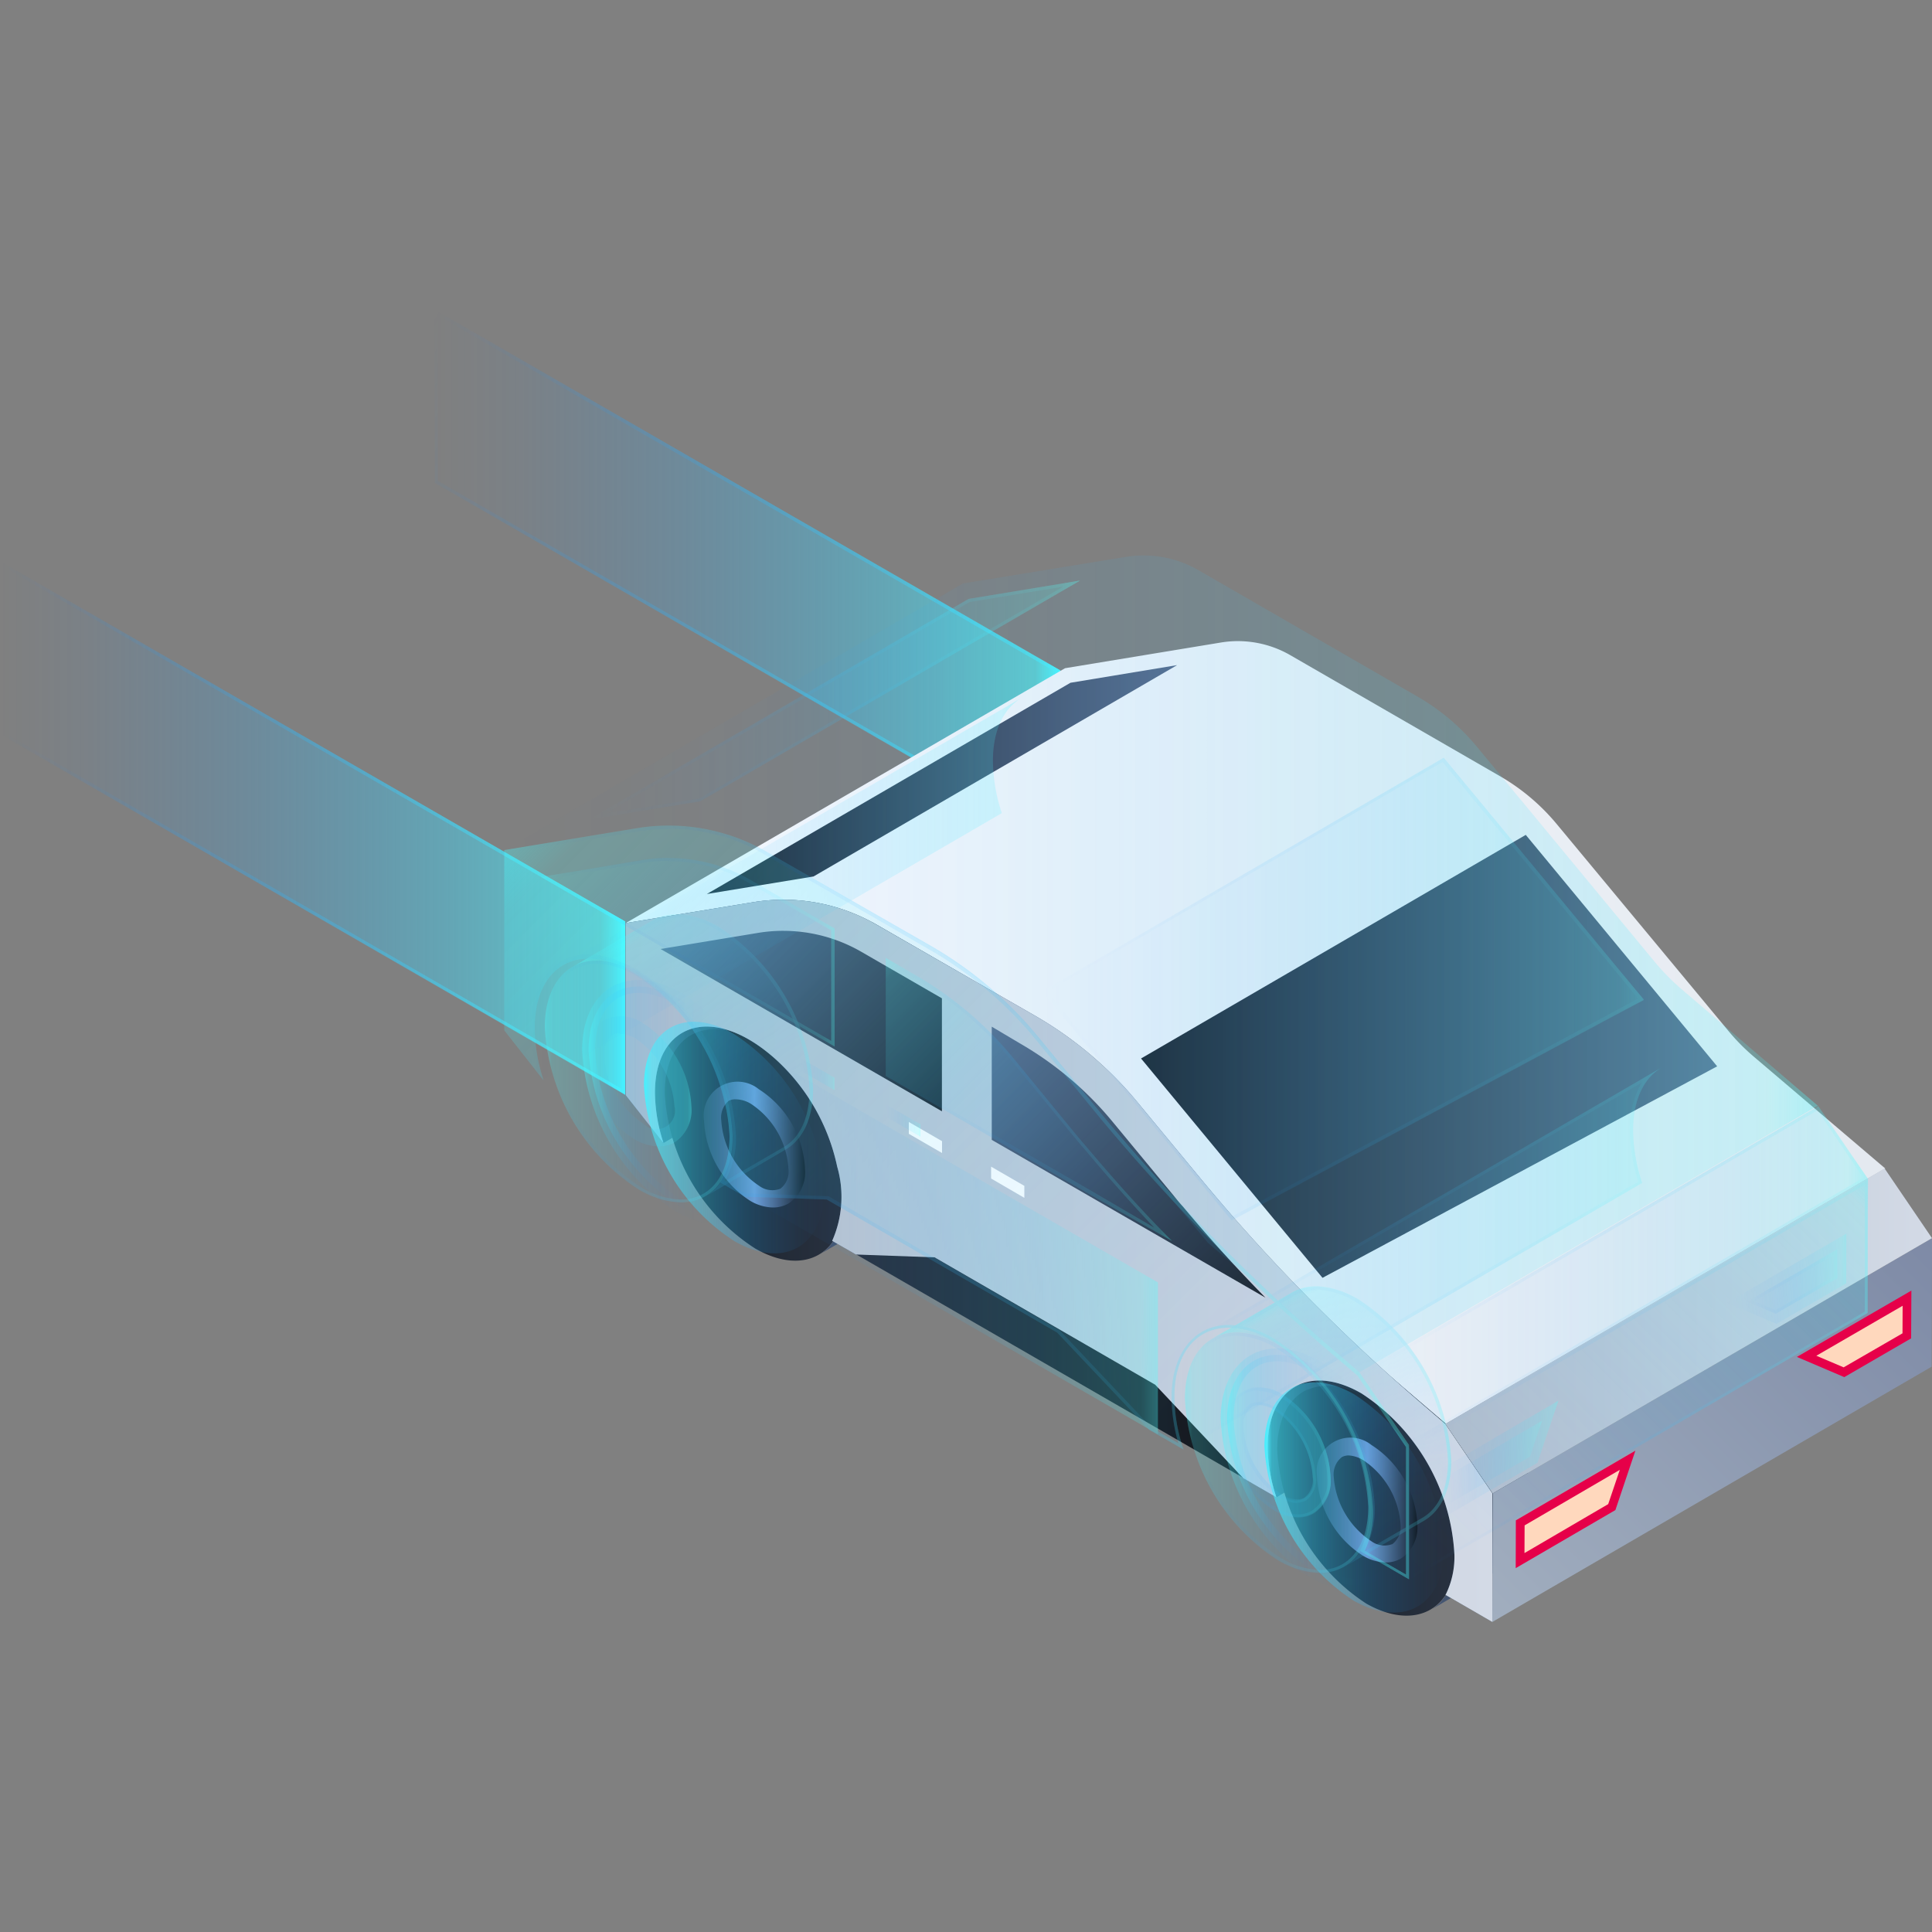<svg xmlns="http://www.w3.org/2000/svg" xmlns:xlink="http://www.w3.org/1999/xlink" viewBox="0 0 150 150"><rect x="0" y="0" width="150" height="150" fill="#808080" stroke="none"/><defs><style>.cls-1,.cls-2{fill:none;}.cls-2{stroke:#fff;stroke-width:0.1px;}.cls-2,.cls-33,.cls-35{stroke-miterlimit:10;}.cls-3{opacity:0;}.cls-4{fill:#000714;}.cls-5{opacity:0.1;fill:url(#新建图案);}.cls-6{isolation:isolate;}.cls-7{fill:url(#未命名的渐变_2040);}.cls-8{fill:url(#未命名的渐变_2040-2);}.cls-9{fill:url(#未命名的渐变_2040-3);}.cls-10{fill:url(#未命名的渐变_9);}.cls-11{fill:url(#未命名的渐变_12);}.cls-12{fill:url(#未命名的渐变_2040-4);}.cls-13{fill:url(#未命名的渐变_9-2);}.cls-14{fill:url(#未命名的渐变_12-2);}.cls-15{fill:url(#未命名的渐变_163);}.cls-16{fill:url(#未命名的渐变_163-2);}.cls-17{fill:url(#未命名的渐变_2);}.cls-18{fill:url(#未命名的渐变_102);}.cls-19{fill:url(#未命名的渐变_102-2);}.cls-20{fill:url(#未命名的渐变_34);}.cls-21{fill:#e60049;}.cls-22{fill:#ffd8bd;}.cls-23{fill:url(#未命名的渐变_19);}.cls-24{fill:url(#未命名的渐变_54);}.cls-25{fill:url(#未命名的渐变_2040-5);}.cls-26{fill:url(#未命名的渐变_19-2);}.cls-27{fill:url(#未命名的渐变_102-3);}.cls-28{fill:url(#未命名的渐变_102-4);}.cls-29{fill:#fff;}.cls-29,.cls-72{mix-blend-mode:soft-light;}.cls-30{fill:url(#未命名的渐变_163-3);}.cls-31{fill:url(#未命名的渐变_163-4);}.cls-32{fill:url(#未命名的渐变_169);}.cls-33,.cls-35{opacity:0.41;}.cls-33{fill:url(#未命名的渐变_167);stroke:url(#未命名的渐变_167-2);}.cls-34{fill:url(#未命名的渐变_169-2);}.cls-35{fill:url(#未命名的渐变_167-3);stroke:url(#未命名的渐变_168);}.cls-36{opacity:0.36;}.cls-37{fill:url(#未命名的渐变_163-5);}.cls-38{fill:url(#未命名的渐变_163-7);}.cls-39{fill:url(#未命名的渐变_163-8);}.cls-40{fill:url(#未命名的渐变_163-9);}.cls-41{fill:url(#未命名的渐变_163-10);}.cls-42{fill:url(#未命名的渐变_163-11);}.cls-43{fill:url(#未命名的渐变_163-12);}.cls-44{fill:url(#未命名的渐变_163-13);}.cls-45{fill:url(#未命名的渐变_163-14);}.cls-46{fill:url(#未命名的渐变_163-15);}.cls-47{fill:url(#未命名的渐变_163-16);}.cls-48{fill:url(#未命名的渐变_163-17);}.cls-49{fill:url(#未命名的渐变_163-19);}.cls-50{fill:url(#未命名的渐变_163-20);}.cls-51{fill:url(#未命名的渐变_163-21);}.cls-52{fill:url(#未命名的渐变_163-23);}.cls-53{fill:url(#未命名的渐变_163-24);}.cls-54{fill:url(#未命名的渐变_163-25);}.cls-55{fill:url(#未命名的渐变_163-26);}.cls-56{fill:url(#未命名的渐变_163-27);}.cls-57{fill:url(#未命名的渐变_163-28);}.cls-58{fill:url(#未命名的渐变_163-29);}.cls-59{fill:url(#未命名的渐变_163-31);}.cls-60{fill:url(#未命名的渐变_163-33);}.cls-61{fill:url(#未命名的渐变_163-35);}.cls-62{fill:url(#未命名的渐变_163-36);}.cls-63{fill:url(#未命名的渐变_163-37);}.cls-64{fill:url(#未命名的渐变_163-38);}.cls-65{fill:url(#未命名的渐变_163-39);}.cls-66{fill:url(#未命名的渐变_163-40);}.cls-67{fill:url(#未命名的渐变_163-41);}.cls-68{fill:url(#未命名的渐变_163-45);}.cls-69{fill:url(#未命名的渐变_163-46);}.cls-70{fill:url(#未命名的渐变_163-47);}.cls-71{fill:url(#未命名的渐变_163-48);}.cls-73{fill:url(#未命名的渐变_163-49);}.cls-74{fill:url(#未命名的渐变_163-51);}.cls-75{opacity:0.2;}</style><pattern id="新建图案" data-name="新建图案" width="18.57" height="32.16" patternTransform="translate(2010.92 1351.82)" patternUnits="userSpaceOnUse" viewBox="0 0 18.57 32.16"><rect class="cls-1" width="18.57" height="32.16"/><polyline class="cls-2" points="18.57 21.44 18.57 32.16 18.57 42.88"/><polyline class="cls-2" points="9.29 26.8 18.57 32.16 27.85 37.51 27.85 37.52"/><polyline class="cls-2" points="9.29 37.52 9.29 37.51 18.57 32.16 27.85 26.8"/><polygon class="cls-2" points="27.85 37.52 27.85 26.8 18.57 21.44 9.28 26.8 9.28 37.52 18.57 42.88 27.85 37.52"/><polyline class="cls-2" points="0 21.44 0 32.16 0 42.88"/><polyline class="cls-2" points="-9.28 26.8 0 32.16 9.28 37.51 9.28 37.52"/><polyline class="cls-2" points="-9.28 37.52 -9.28 37.51 0 32.16 9.28 26.8"/><polygon class="cls-2" points="9.28 37.52 9.28 26.8 0 21.44 -9.29 26.8 -9.29 37.52 0 42.88 9.28 37.52"/><polyline class="cls-2" points="18.57 10.72 27.85 16.08 37.13 21.43 37.13 21.44"/><polyline class="cls-2" points="18.57 21.44 18.57 21.43 27.85 16.08 37.13 10.72"/><polygon class="cls-2" points="37.14 21.44 37.14 10.72 27.85 5.36 18.57 10.72 18.57 21.44 27.85 26.8 37.14 21.44"/><polyline class="cls-2" points="9.29 5.36 9.29 16.08 9.29 26.8"/><polyline class="cls-2" points="0.01 10.72 9.29 16.08 18.57 21.43 18.57 21.44"/><polyline class="cls-2" points="0.01 21.44 0.01 21.43 9.29 16.08 18.57 10.72"/><polygon class="cls-2" points="18.57 21.44 18.57 10.72 9.28 5.36 0 10.72 0 21.44 9.28 26.8 18.57 21.44"/><polyline class="cls-2" points="-18.56 10.72 -9.28 16.08 0 21.43 0 21.44"/><polyline class="cls-2" points="-18.56 21.44 -18.56 21.43 -9.28 16.08 0 10.72"/><polygon class="cls-2" points="0 21.44 0 10.72 -9.29 5.36 -18.57 10.72 -18.57 21.44 -9.29 26.8 0 21.44"/><polyline class="cls-2" points="18.57 -10.72 18.57 0 18.57 10.72"/><polyline class="cls-2" points="9.29 -5.36 18.57 0 27.85 5.35 27.85 5.36"/><polyline class="cls-2" points="9.29 5.36 9.29 5.35 18.57 0 27.85 -5.36"/><polygon class="cls-2" points="27.85 5.36 27.85 -5.36 18.57 -10.72 9.28 -5.36 9.28 5.36 18.57 10.72 27.85 5.36"/><polyline class="cls-2" points="0 -10.72 0 0 0 10.72"/><polyline class="cls-2" points="-9.28 -5.36 0 0 9.28 5.35 9.28 5.36"/><polyline class="cls-2" points="-9.28 5.36 -9.28 5.35 0 0 9.28 -5.36"/><polygon class="cls-2" points="9.28 5.36 9.28 -5.36 0 -10.72 -9.29 -5.36 -9.29 5.36 0 10.72 9.28 5.36"/></pattern><linearGradient id="未命名的渐变_2040" x1="50.81" y1="74.56" x2="87.04" y2="74.56" gradientUnits="userSpaceOnUse"><stop offset="0" stop-color="#283140"/><stop offset="0.34" stop-color="#232b37"/><stop offset="0.9" stop-color="#15191f"/><stop offset="1" stop-color="#12161a"/></linearGradient><linearGradient id="未命名的渐变_2040-2" x1="98.42" y1="102.05" x2="134.65" y2="102.05" xlink:href="#未命名的渐变_2040"/><linearGradient id="未命名的渐变_2040-3" x1="354.08" y1="116.49" x2="367.96" y2="116.49" gradientTransform="matrix(-1, 0, 0, 1, 467.17, 0)" xlink:href="#未命名的渐变_2040"/><linearGradient id="未命名的渐变_9" x1="102.25" y1="116.49" x2="110.04" y2="116.49" gradientUnits="userSpaceOnUse"><stop offset="0" stop-color="#283140"/><stop offset="0.5" stop-color="#7a98cc"/><stop offset="1" stop-color="#12161a"/></linearGradient><linearGradient id="未命名的渐变_12" x1="350.72" y1="121.84" x2="360.52" y2="104.87" gradientTransform="matrix(-1, 0, 0, 1, 467.17, 0)" gradientUnits="userSpaceOnUse"><stop offset="0" stop-color="#455672"/><stop offset="0.5" stop-color="#12161a"/><stop offset="0.75" stop-color="#171c23"/><stop offset="1" stop-color="#283140"/></linearGradient><linearGradient id="未命名的渐变_2040-4" x1="401.59" y1="88.89" x2="415.57" y2="88.89" gradientTransform="matrix(-1, 0, 0, 1, 467.17, 0)" xlink:href="#未命名的渐变_2040"/><linearGradient id="未命名的渐变_9-2" x1="54.66" y1="88.89" x2="62.5" y2="88.89" xlink:href="#未命名的渐变_9"/><linearGradient id="未命名的渐变_12-2" x1="398.22" y1="94.28" x2="408.08" y2="77.2" xlink:href="#未命名的渐变_12"/><linearGradient id="未命名的渐变_163" x1="33.79" y1="125.46" x2="82.33" y2="125.46" gradientTransform="matrix(1, 0.58, 0, 1, 0, -114.22)" gradientUnits="userSpaceOnUse"><stop offset="0" stop-color="#198cff" stop-opacity="0"/><stop offset="0.13" stop-color="#1e96ff" stop-opacity="0.05"/><stop offset="0.38" stop-color="#2ab0ff" stop-opacity="0.2"/><stop offset="0.72" stop-color="#3ddafe" stop-opacity="0.42"/><stop offset="0.96" stop-color="#4cfafe" stop-opacity="0.6"/><stop offset="1" stop-color="#4cfafe"/></linearGradient><linearGradient id="未命名的渐变_163-2" x1="30.9" y1="29.08" x2="85.23" y2="60.45" gradientTransform="matrix(1, 0, 0, 1, 0, 0)" xlink:href="#未命名的渐变_163"/><linearGradient id="未命名的渐变_2" x1="48.58" y1="80.14" x2="146.32" y2="80.14" gradientUnits="userSpaceOnUse"><stop offset="0" stop-color="#f9fbff"/><stop offset="1" stop-color="#e4e9f0"/></linearGradient><linearGradient id="未命名的渐变_102" x1="54.88" y1="60.53" x2="91.39" y2="60.53" gradientUnits="userSpaceOnUse"><stop offset="0" stop-color="#1d242d"/><stop offset="1" stop-color="#596b8c"/></linearGradient><linearGradient id="未命名的渐变_102-2" x1="88.59" y1="82.01" x2="133.32" y2="82.01" xlink:href="#未命名的渐变_102"/><linearGradient id="未命名的渐变_34" x1="116.95" y1="127.01" x2="148.92" y2="95.05" gradientUnits="userSpaceOnUse"><stop offset="0" stop-color="#a1aebf"/><stop offset="1" stop-color="#7e8aa6"/></linearGradient><linearGradient id="未命名的渐变_19" x1="112.21" y1="103.34" x2="150" y2="103.34" gradientUnits="userSpaceOnUse"><stop offset="0" stop-color="#b3becc"/><stop offset="1" stop-color="#d3dae6"/></linearGradient><linearGradient id="未命名的渐变_54" x1="112.29" y1="129.5" x2="51.52" y2="68.73" gradientUnits="userSpaceOnUse"><stop offset="0" stop-color="#425266"/><stop offset="1" stop-color="#596b8c"/></linearGradient><linearGradient id="未命名的渐变_2040-5" x1="65.57" y1="100.36" x2="97.2" y2="100.36" xlink:href="#未命名的渐变_2040"/><linearGradient id="未命名的渐变_19-2" x1="48.54" y1="97.89" x2="115.89" y2="97.89" xlink:href="#未命名的渐变_19"/><linearGradient id="未命名的渐变_102-3" x1="73.02" y1="86.4" x2="55.79" y2="69.18" xlink:href="#未命名的渐变_102"/><linearGradient id="未命名的渐变_102-4" x1="96.45" y1="102.5" x2="75.31" y2="81.36" xlink:href="#未命名的渐变_102"/><linearGradient id="未命名的渐变_163-3" x1="0" y1="164.47" x2="48.54" y2="164.47" xlink:href="#未命名的渐变_163"/><linearGradient id="未命名的渐变_163-4" x1="0" y1="64.26" x2="48.54" y2="64.26" gradientTransform="matrix(1, 0, 0, 1, 0, 0)" xlink:href="#未命名的渐变_163"/><linearGradient id="未命名的渐变_169" x1="50.01" y1="88.32" x2="63.98" y2="88.32" gradientUnits="userSpaceOnUse"><stop offset="0" stop-color="#4cfafe"/><stop offset="0.04" stop-color="#4cfafe" stop-opacity="0.6"/><stop offset="0.28" stop-color="#3ddafe" stop-opacity="0.42"/><stop offset="0.62" stop-color="#2ab0ff" stop-opacity="0.2"/><stop offset="0.87" stop-color="#1e96ff" stop-opacity="0.05"/><stop offset="1" stop-color="#198cff" stop-opacity="0"/></linearGradient><linearGradient id="未命名的渐变_167" x1="59.66" y1="85.58" x2="45.68" y2="85.58" gradientUnits="userSpaceOnUse"><stop offset="0" stop-color="#198cff" stop-opacity="0"/><stop offset="0.35" stop-color="#1a8dff" stop-opacity="0.01"/><stop offset="0.5" stop-color="#1c93ff" stop-opacity="0.04"/><stop offset="0.61" stop-color="#209cff" stop-opacity="0.09"/><stop offset="0.7" stop-color="#26a8ff" stop-opacity="0.15"/><stop offset="0.78" stop-color="#2eb9ff" stop-opacity="0.25"/><stop offset="0.85" stop-color="#37cdfe" stop-opacity="0.36"/><stop offset="0.91" stop-color="#42e5fe" stop-opacity="0.49"/><stop offset="0.96" stop-color="#4cfafe" stop-opacity="0.6"/><stop offset="1" stop-color="#4cfafe"/></linearGradient><linearGradient id="未命名的渐变_167-2" x1="60.16" y1="85.58" x2="45.18" y2="85.58" xlink:href="#未命名的渐变_167"/><linearGradient id="未命名的渐变_169-2" x1="98.2" y1="116.25" x2="112.09" y2="116.25" xlink:href="#未命名的渐变_169"/><linearGradient id="未命名的渐变_167-3" x1="109.19" y1="114.12" x2="95.31" y2="114.12" xlink:href="#未命名的渐变_167"/><linearGradient id="未命名的渐变_168" x1="94.81" y1="114.12" x2="109.69" y2="114.12" gradientUnits="userSpaceOnUse"><stop offset="0" stop-color="#4cfafe"/><stop offset="0.04" stop-color="#4cfafe" stop-opacity="0.6"/><stop offset="0.09" stop-color="#42e5fe" stop-opacity="0.49"/><stop offset="0.15" stop-color="#37cdfe" stop-opacity="0.36"/><stop offset="0.22" stop-color="#2eb9ff" stop-opacity="0.25"/><stop offset="0.3" stop-color="#26a8ff" stop-opacity="0.15"/><stop offset="0.39" stop-color="#209cff" stop-opacity="0.09"/><stop offset="0.5" stop-color="#1c93ff" stop-opacity="0.04"/><stop offset="0.65" stop-color="#1a8dff" stop-opacity="0.01"/><stop offset="1" stop-color="#198cff" stop-opacity="0"/></linearGradient><linearGradient id="未命名的渐变_163-5" x1="41.48" y1="69.01" x2="79.3" y2="69.01" gradientTransform="matrix(1, 0, 0, 1, 0, 0)" xlink:href="#未命名的渐变_163"/><linearGradient id="未命名的渐变_163-7" x1="91.18" y1="97.71" x2="129" y2="97.71" gradientTransform="matrix(1, 0, 0, 1, 0, 0)" xlink:href="#未命名的渐变_163"/><linearGradient id="未命名的渐变_163-8" x1="91.18" y1="97.71" x2="129" y2="97.71" gradientTransform="matrix(1, 0, 0, 1, 0, 0)" xlink:href="#未命名的渐变_163"/><linearGradient id="未命名的渐变_163-9" x1="360.67" y1="112.78" x2="375.17" y2="112.78" gradientTransform="matrix(-1, 0, 0, 1, 467.17, 0)" xlink:href="#未命名的渐变_163"/><linearGradient id="未命名的渐变_163-10" x1="92" y1="112.78" x2="106.5" y2="112.78" gradientTransform="matrix(1, 0, 0, 1, 0, 0)" xlink:href="#未命名的渐变_163"/><linearGradient id="未命名的渐变_163-11" x1="95.18" y1="112.78" x2="103.31" y2="112.78" gradientTransform="matrix(1, 0, 0, 1, 0, 0)" xlink:href="#未命名的渐变_163"/><linearGradient id="未命名的渐变_163-12" x1="95.18" y1="112.78" x2="103.31" y2="112.78" gradientTransform="matrix(1, 0, 0, 1, 0, 0)" xlink:href="#未命名的渐变_163"/><linearGradient id="未命名的渐变_163-13" x1="357.17" y1="118.37" x2="367.4" y2="100.65" gradientTransform="matrix(-1, 0, 0, 1, 467.17, 0)" xlink:href="#未命名的渐变_163"/><linearGradient id="未命名的渐变_163-14" x1="94.11" y1="110.74" x2="112.67" y2="110.74" gradientTransform="matrix(1, 0, 0, 1, 0, 0)" xlink:href="#未命名的渐变_163"/><linearGradient id="未命名的渐变_163-15" x1="410.28" y1="83.97" x2="424.87" y2="83.97" gradientTransform="matrix(-1, 0, 0, 1, 467.17, 0)" xlink:href="#未命名的渐变_163"/><linearGradient id="未命名的渐变_163-16" x1="42.3" y1="83.97" x2="56.89" y2="83.97" gradientTransform="matrix(1, 0, 0, 1, 0, 0)" xlink:href="#未命名的渐变_163"/><linearGradient id="未命名的渐变_163-17" x1="45.5" y1="83.97" x2="53.68" y2="83.97" gradientTransform="matrix(1, 0, 0, 1, 0, 0)" xlink:href="#未命名的渐变_163"/><linearGradient id="未命名的渐变_163-19" x1="406.75" y1="89.6" x2="417.05" y2="71.77" gradientTransform="matrix(-1, 0, 0, 1, 467.17, 0)" xlink:href="#未命名的渐变_163"/><linearGradient id="未命名的渐变_163-20" x1="44.43" y1="81.92" x2="63.1" y2="81.92" gradientTransform="matrix(1, 0, 0, 1, 0, 0)" xlink:href="#未命名的渐变_163"/><linearGradient id="未命名的渐变_163-21" x1="39.15" y1="74.84" x2="141.18" y2="74.84" gradientTransform="matrix(1, 0, 0, 1, 0, 0)" xlink:href="#未命名的渐变_163"/><linearGradient id="未命名的渐变_163-23" x1="45.73" y1="54.36" x2="83.84" y2="54.36" gradientTransform="matrix(1, 0, 0, 1, 0, 0)" xlink:href="#未命名的渐变_163"/><linearGradient id="未命名的渐变_163-24" x1="45.73" y1="54.36" x2="83.84" y2="54.36" gradientTransform="matrix(1, 0, 0, 1, 0, 0)" xlink:href="#未命名的渐变_163"/><linearGradient id="未命名的渐变_163-25" x1="80.92" y1="76.79" x2="127.62" y2="76.79" gradientTransform="matrix(1, 0, 0, 1, 0, 0)" xlink:href="#未命名的渐变_163"/><linearGradient id="未命名的渐变_163-26" x1="80.92" y1="76.79" x2="127.62" y2="76.79" gradientTransform="matrix(1, 0, 0, 1, 0, 0)" xlink:href="#未命名的渐变_163"/><linearGradient id="未命名的渐变_163-27" x1="110.52" y1="123.77" x2="143.9" y2="90.39" gradientTransform="matrix(1, 0, 0, 1, 0, 0)" xlink:href="#未命名的渐变_163"/><linearGradient id="未命名的渐变_163-28" x1="109.39" y1="107.08" x2="145.03" y2="107.08" gradientTransform="matrix(1, 0, 0, 1, 0, 0)" xlink:href="#未命名的渐变_163"/><linearGradient id="未命名的渐变_163-29" x1="111.29" y1="113.52" x2="120.99" y2="113.52" gradientTransform="matrix(1, 0, 0, 1, 0, 0)" xlink:href="#未命名的渐变_163"/><linearGradient id="未命名的渐变_163-31" x1="112" y1="113.68" x2="119.72" y2="113.68" gradientTransform="matrix(1, 0, 0, 1, 0, 0)" xlink:href="#未命名的渐变_163"/><linearGradient id="未命名的渐变_163-33" x1="134.08" y1="99.28" x2="143.35" y2="99.28" gradientTransform="matrix(1, 0, 0, 1, 0, 0)" xlink:href="#未命名的渐变_163"/><linearGradient id="未命名的渐变_163-35" x1="135.65" y1="99.5" x2="142.64" y2="99.5" gradientTransform="matrix(1, 0, 0, 1, 0, 0)" xlink:href="#未命名的渐变_163"/><linearGradient id="未命名的渐变_163-36" x1="135.65" y1="99.5" x2="142.64" y2="99.5" gradientTransform="matrix(1, 0, 0, 1, 0, 0)" xlink:href="#未命名的渐变_163"/><linearGradient id="未命名的渐变_163-37" x1="105.57" y1="99.05" x2="145.03" y2="99.05" gradientTransform="matrix(1, 0, 0, 1, 0, 0)" xlink:href="#未命名的渐变_163"/><linearGradient id="未命名的渐变_163-38" x1="105.57" y1="99.05" x2="145.03" y2="99.05" gradientTransform="matrix(1, 0, 0, 1, 0, 0)" xlink:href="#未命名的渐变_163"/><linearGradient id="未命名的渐变_163-39" x1="105.66" y1="126.36" x2="42.22" y2="62.92" gradientTransform="matrix(1, 0, 0, 1, 0, 0)" xlink:href="#未命名的渐变_163"/><linearGradient id="未命名的渐变_163-40" x1="39.11" y1="93.37" x2="109.42" y2="93.37" gradientTransform="matrix(1, 0, 0, 1, 0, 0)" xlink:href="#未命名的渐变_163"/><linearGradient id="未命名的渐变_163-41" x1="56.89" y1="95.94" x2="89.9" y2="95.94" gradientTransform="matrix(1, 0, 0, 1, 0, 0)" xlink:href="#未命名的渐变_163"/><linearGradient id="未命名的渐变_163-45" x1="64.66" y1="81.37" x2="46.68" y2="63.39" gradientTransform="matrix(1, 0, 0, 1, 0, 0)" xlink:href="#未命名的渐变_163"/><linearGradient id="未命名的渐变_163-46" x1="41.98" y1="73.93" x2="64.78" y2="73.93" gradientTransform="matrix(1, 0, 0, 1, 0, 0)" xlink:href="#未命名的渐变_163"/><linearGradient id="未命名的渐变_163-47" x1="89.13" y1="98.18" x2="67.06" y2="76.1" gradientTransform="matrix(1, 0, 0, 1, 0, 0)" xlink:href="#未命名的渐变_163"/><linearGradient id="未命名的渐变_163-48" x1="68.77" y1="85.37" x2="90.95" y2="85.37" gradientTransform="matrix(1, 0, 0, 1, 0, 0)" xlink:href="#未命名的渐变_163"/><linearGradient id="未命名的渐变_163-49" x1="68.77" y1="87" x2="71.46" y2="87" gradientTransform="matrix(1, 0, 0, 1, 0, 0)" xlink:href="#未命名的渐变_163"/><linearGradient id="未命名的渐变_163-51" x1="62.09" y1="83.37" x2="64.78" y2="83.37" gradientTransform="matrix(1, 0, 0, 1, 0, 0)" xlink:href="#未命名的渐变_163"/></defs><title>汽车2</title><g id="图层_2" data-name="图层 2"><g id="图元"><g id="汽车2"><g class="cls-3"><rect class="cls-4" width="150" height="150"/><rect id="网格" class="cls-5" width="150" height="150"/></g><g class="cls-6"><path class="cls-7" d="M87,60.37,52.93,80.19c-1.3.76-2.11,2.37-2.12,4.65a12.86,12.86,0,0,0,.67,3.92L85.59,68.93A12.75,12.75,0,0,1,84.92,65C84.93,62.73,85.74,61.12,87,60.37Z"/><path class="cls-8" d="M134.65,87.85l-34.11,19.83c-1.31.75-2.11,2.36-2.12,4.65a12.59,12.59,0,0,0,.68,3.92l34.11-19.82a12.59,12.59,0,0,1-.68-3.92C132.54,90.22,133.34,88.61,134.65,87.85Z"/><path class="cls-9" d="M106.17,108.51a15.24,15.24,0,0,1,6.92,12c0,4.4-3.13,6.18-7,4a15.25,15.25,0,0,1-6.93-12C99.21,108.07,102.34,106.29,106.17,108.51Z"/><path class="cls-10" d="M107.59,121.31a3.66,3.66,0,0,1-1.78-.53,7.75,7.75,0,0,1-3.56-6.17,2.62,2.62,0,0,1,4.23-2.42h0a7.73,7.73,0,0,1,3.56,6.17,2.87,2.87,0,0,1-1.28,2.65A2.34,2.34,0,0,1,107.59,121.31ZM104.7,113a1.08,1.08,0,0,0-.52.13,1.69,1.69,0,0,0-.63,1.52,6.53,6.53,0,0,0,2.91,5,1.73,1.73,0,0,0,1.65.23,1.67,1.67,0,0,0,.63-1.52,6.53,6.53,0,0,0-2.91-5h0A2.42,2.42,0,0,0,104.7,113Z"/><path class="cls-11" d="M107.14,104.59c1.27-.74,3-.63,4.94.48a15.21,15.21,0,0,1,6.92,12c0,2.19-.77,3.73-2,4.45L111.07,125c1.24-.72,2-2.26,2-4.45a15.24,15.24,0,0,0-6.92-12c-1.93-1.12-3.68-1.22-4.94-.49Z"/><path class="cls-12" d="M58.61,80.86a15.35,15.35,0,0,1,7,12.06c0,4.44-3.15,6.23-7,4a15.33,15.33,0,0,1-7-12.06C51.61,80.42,54.75,78.63,58.61,80.86Z"/><path class="cls-13" d="M60,93.75a3.61,3.61,0,0,1-1.79-.54A7.8,7.8,0,0,1,54.66,87a2.63,2.63,0,0,1,4.26-2.43h0a7.76,7.76,0,0,1,3.58,6.21,2.9,2.9,0,0,1-1.28,2.66A2.42,2.42,0,0,1,60,93.75Zm-2.91-8.4a1,1,0,0,0-.53.13A1.72,1.72,0,0,0,56,87a6.58,6.58,0,0,0,2.93,5.06,1.72,1.72,0,0,0,1.66.23,1.67,1.67,0,0,0,.63-1.53,6.51,6.51,0,0,0-2.92-5.06h0A2.35,2.35,0,0,0,57.13,85.35Z"/><path class="cls-14" d="M59.59,76.92c1.27-.74,3-.64,5,.48a15.36,15.36,0,0,1,7,12.07c0,2.2-.78,3.75-2,4.48l-6,3.46c1.26-.73,2-2.28,2-4.49a15.35,15.35,0,0,0-7-12.06c-1.94-1.12-3.7-1.22-5-.49Z"/><polygon class="cls-15" points="82.33 65.47 33.79 37.49 33.79 24.07 82.33 52.05 82.33 65.47"/><path class="cls-16" d="M34,24.5l48,27.69V65L34,37.34V24.5m-.25-.43V37.49l48.54,28V52.05l-48.54-28Z"/><path class="cls-17" d="M134.16,80,120.88,64a16.33,16.33,0,0,0-4.39-3.72l-16.29-9.4a8.13,8.13,0,0,0-5.38-1l-12.13,2L48.58,71.67l9.88-1.62a14.45,14.45,0,0,1,9.61,1.75l12.31,7.1a29.16,29.16,0,0,1,7.86,6.65L101,100.91l11.26,9.64,34.11-19.83L136.12,82A16,16,0,0,1,134.16,80Z"/><polygon class="cls-18" points="83.11 53.01 91.39 51.64 63.16 68.05 54.88 69.41 83.11 53.01"/><polygon class="cls-19" points="102.68 99.21 88.59 82.18 118.46 64.82 133.32 82.79 102.68 99.21"/><polygon class="cls-20" points="115.89 115.95 115.86 125.93 149.97 106.11 150 96.13 115.89 115.95"/><polygon class="cls-21" points="117.69 118.04 126.97 112.63 125.42 117.24 117.68 121.75 117.69 118.04"/><polygon class="cls-22" points="118.37 118.43 125.76 114.12 124.86 116.78 118.36 120.58 118.37 118.43"/><polygon class="cls-21" points="148.4 100.2 148.38 103.91 143.19 106.92 139.51 105.35 148.4 100.2"/><polygon class="cls-22" points="141.02 105.26 147.72 101.38 147.71 103.52 143.14 106.16 141.02 105.26"/><polygon class="cls-23" points="146.32 90.72 112.21 110.55 115.89 115.95 150 96.13 146.32 90.72"/><path class="cls-24" d="M112.21,110.55l-1.73-1.49A144.57,144.57,0,0,1,93,91.25l-4.71-5.7a29.16,29.16,0,0,0-7.86-6.65L68.07,71.8a14.45,14.45,0,0,0-9.61-1.75l-9.88,1.62,0,13.36,2.94,3.73a12.86,12.86,0,0,1-.67-3.92c0-5.38,4.47-7,9.37-2.6A15.65,15.65,0,0,1,65,90.58a8.43,8.43,0,0,1-.39,5.76l1.84,1.06,6.11.22,17.13,9.89,6.84,7.26,2.57,1.48a12.59,12.59,0,0,1-.68-3.92c0-4.61,3.27-6.46,7.28-4.15a15.94,15.94,0,0,1,7.22,12.52,6.59,6.59,0,0,1-.69,3.13l3.63,2.1,0-10Z"/><polygon class="cls-25" points="97.2 115.13 65.57 96.87 65.57 85.58 97.2 103.84 97.2 115.13"/><path class="cls-26" d="M112.21,110.55l-1.73-1.49A144.57,144.57,0,0,1,93,91.25l-4.71-5.7a29.16,29.16,0,0,0-7.86-6.65L68.07,71.8a14.45,14.45,0,0,0-9.61-1.75l-9.88,1.62,0,13.36,2.94,3.73a12.86,12.86,0,0,1-.67-3.92c0-5.38,4.47-7,9.37-2.6A15.65,15.65,0,0,1,65,90.58a8.43,8.43,0,0,1-.39,5.76l1.84,1.06,6.11.22,17.13,9.89,6.84,7.26,2.57,1.48a12.59,12.59,0,0,1-.68-3.92c0-4.61,3.27-6.46,7.28-4.15a15.94,15.94,0,0,1,7.22,12.52,6.59,6.59,0,0,1-.69,3.13l3.63,2.1,0-10Z"/><path class="cls-27" d="M66.86,73.89l6.27,3.62v8.77L51.29,73.68l7.56-1.25a11.78,11.78,0,0,1,2-.16A12.13,12.13,0,0,1,66.86,73.89Z"/><path class="cls-28" d="M91.85,93.69c-.27-.29-.51-.59-.76-.9l-4.72-5.71A26.48,26.48,0,0,0,79.17,81L77,79.71V88.5l14.9,8.59,6.35,3.66Q94.89,97.33,91.85,93.69Z"/><polygon class="cls-29" points="79.53 93 76.95 91.5 76.95 90.58 79.53 92.07 79.53 93"/><polygon class="cls-29" points="73.14 89.52 70.56 88.03 70.56 87.11 73.14 88.6 73.14 89.52"/><polygon class="cls-30" points="48.54 84.96 0 56.98 0 43.57 48.54 71.55 48.54 84.96"/><path class="cls-31" d="M.25,44l48,27.69V84.53L.25,56.84V44M0,43.57V57L48.54,85V71.54L0,43.57Z"/><path class="cls-32" d="M57,80.29a15.35,15.35,0,0,1,7,12.06c0,4.44-3.15,6.23-7,4a15.35,15.35,0,0,1-7-12.06C50,79.85,53.16,78.06,57,80.29Z"/><path class="cls-33" d="M52.7,77.55a15.35,15.35,0,0,1,7,12.06c0,4.44-3.15,6.23-7,4a15.33,15.33,0,0,1-7-12.06C45.7,77.11,48.84,75.32,52.7,77.55Z"/><path class="cls-34" d="M105.17,108.27a15.3,15.3,0,0,1,6.92,12c0,4.41-3.13,6.18-7,4a15.26,15.26,0,0,1-6.92-12C98.21,107.84,101.33,106.06,105.17,108.27Z"/><path class="cls-35" d="M102.27,106.14a15.24,15.24,0,0,1,6.92,12c0,4.41-3.13,6.18-7,4a15.21,15.21,0,0,1-6.92-12C95.32,105.71,98.44,103.93,102.27,106.14Z"/><g class="cls-36"><path class="cls-37" d="M79.3,54.19,43.69,74.88c-1.36.79-2.2,2.47-2.21,4.86a13.29,13.29,0,0,0,.69,4.09l35.61-20.7a13.23,13.23,0,0,1-.69-4.08C77.1,56.66,77.94,55,79.3,54.19Z"/><path class="cls-37" d="M77.74,55.38a7,7,0,0,0-.9,3.67,13.41,13.41,0,0,0,.64,4L42.32,83.45a12.56,12.56,0,0,1-.59-3.71c0-2.21.75-3.86,2.08-4.64L77.74,55.38m1.56-1.19L43.69,74.88c-1.36.79-2.2,2.47-2.21,4.86a13.29,13.29,0,0,0,.69,4.09l35.61-20.7a13.23,13.23,0,0,1-.69-4.08c0-2.39.85-4.07,2.21-4.86Z"/><path class="cls-38" d="M129,82.89,93.39,103.58c-1.36.79-2.2,2.47-2.21,4.86a13,13,0,0,0,.71,4.09L127.5,91.84a13.14,13.14,0,0,1-.71-4.09C126.8,85.36,127.64,83.68,129,82.89Z"/><path class="cls-39" d="M127.45,84.08a7,7,0,0,0-.91,3.66,13.25,13.25,0,0,0,.66,4L92,112.16a12.7,12.7,0,0,1-.6-3.72c0-2.22.75-3.87,2.09-4.64l33.93-19.72M129,82.89,93.39,103.58c-1.36.79-2.2,2.47-2.21,4.86a13,13,0,0,0,.71,4.09L127.5,91.84a13.14,13.14,0,0,1-.71-4.09c0-2.39.85-4.07,2.21-4.86Z"/><path class="cls-40" d="M99.27,104.45A15.91,15.91,0,0,1,106.5,117c0,4.61-3.27,6.46-7.28,4.15A15.92,15.92,0,0,1,92,108.59C92,104,95.27,102.14,99.27,104.45Z"/><path class="cls-41" d="M96,103.45v.25a6.44,6.44,0,0,1,3.13,1,15.71,15.71,0,0,1,7.1,12.3c0,3-1.46,4.89-3.77,4.89a6.3,6.3,0,0,1-3.13-1,15.64,15.64,0,0,1-7.1-12.3c0-3,1.45-4.89,3.77-4.89v-.25m0,0c-2.38,0-4,1.89-4,5.14a15.92,15.92,0,0,0,7.22,12.52,6.67,6.67,0,0,0,3.26,1c2.37,0,4-1.88,4-5.14a15.91,15.91,0,0,0-7.23-12.51,6.55,6.55,0,0,0-3.25-1Z"/><path class="cls-42" d="M100.76,117.82a3.75,3.75,0,0,1-1.86-.56,8.07,8.07,0,0,1-3.72-6.44,3,3,0,0,1,1.33-2.76,3,3,0,0,1,3.09.24h0a8.05,8.05,0,0,1,3.71,6.44A3,3,0,0,1,102,117.5,2.44,2.44,0,0,1,100.76,117.82Zm-3-8.72a1.1,1.1,0,0,0-.55.14,1.74,1.74,0,0,0-.65,1.58,6.76,6.76,0,0,0,3,5.26,1.41,1.41,0,0,0,2.37-1.35,6.81,6.81,0,0,0-3-5.26h0A2.54,2.54,0,0,0,97.74,109.1Z"/><path class="cls-43" d="M97.74,108a3.44,3.44,0,0,1,1.73.52,7.81,7.81,0,0,1,3.59,6.23,2.74,2.74,0,0,1-1.21,2.54,2.14,2.14,0,0,1-1.09.29A3.49,3.49,0,0,1,99,117a7.79,7.79,0,0,1-3.59-6.22,2.77,2.77,0,0,1,1.21-2.55,2.17,2.17,0,0,1,1.1-.28m3,8.71a1.35,1.35,0,0,0,.67-.16,2,2,0,0,0,.77-1.81A7.06,7.06,0,0,0,99,109.26a2.65,2.65,0,0,0-1.3-.41,1.33,1.33,0,0,0-.67.17,2,2,0,0,0-.78,1.8,7.07,7.07,0,0,0,3.16,5.48,2.73,2.73,0,0,0,1.31.4m-3-9a2.38,2.38,0,0,0-1.23.32,3,3,0,0,0-1.33,2.76,8.07,8.07,0,0,0,3.72,6.44,3.75,3.75,0,0,0,1.86.56,2.44,2.44,0,0,0,1.22-.32,3,3,0,0,0,1.33-2.76,8.05,8.05,0,0,0-3.71-6.44,3.78,3.78,0,0,0-1.86-.56Zm3,8.71a2.37,2.37,0,0,1-1.18-.37,6.76,6.76,0,0,1-3-5.26,1.74,1.74,0,0,1,.65-1.58,1.1,1.1,0,0,1,.55-.14,2.54,2.54,0,0,1,1.18.37,6.81,6.81,0,0,1,3,5.26,1.77,1.77,0,0,1-.65,1.59,1.05,1.05,0,0,1-.54.13Z"/><path class="cls-44" d="M100.29,100.36c1.31-.77,3.14-.66,5.16.5a15.94,15.94,0,0,1,7.22,12.52c0,2.28-.81,3.89-2.11,4.65l-6.18,3.58c1.3-.75,2.11-2.36,2.12-4.65a15.91,15.91,0,0,0-7.23-12.51c-2-1.17-3.84-1.27-5.16-.51Z"/><path class="cls-45" d="M102.19,100.12h0a6.3,6.3,0,0,1,3.13,1,15.65,15.65,0,0,1,7.1,12.3c0,2.11-.71,3.69-2,4.43l-4.53,2.63a6.72,6.72,0,0,0,.85-3.47,16.26,16.26,0,0,0-7.35-12.74,6.85,6.85,0,0,0-3.38-1h-.14l4.53-2.64a3.51,3.51,0,0,1,1.78-.45m0-.25a3.63,3.63,0,0,0-1.9.49l-6.18,3.58a3.8,3.8,0,0,1,1.91-.49,6.55,6.55,0,0,1,3.25,1A15.91,15.91,0,0,1,106.5,117c0,2.29-.82,3.9-2.12,4.65l6.18-3.58c1.3-.76,2.1-2.37,2.11-4.65a15.94,15.94,0,0,0-7.22-12.52,6.57,6.57,0,0,0-3.26-1Z"/><path class="cls-46" d="M49.62,75.59a16,16,0,0,1,7.27,12.59c0,4.63-3.29,6.5-7.32,4.17A16,16,0,0,1,42.3,79.76C42.31,75.13,45.59,73.26,49.62,75.59Z"/><path class="cls-47" d="M46.34,74.83h0a6.39,6.39,0,0,1,3.15,1,15.8,15.8,0,0,1,7.15,12.38c0,3-1.47,4.92-3.8,4.92a6.35,6.35,0,0,1-3.15-1,15.74,15.74,0,0,1-7.14-12.37c0-3,1.46-4.92,3.79-4.93m0-.25c-2.39,0-4,1.9-4,5.18a16,16,0,0,0,7.27,12.59,6.65,6.65,0,0,0,3.27,1c2.39,0,4-1.89,4-5.17a16,16,0,0,0-7.27-12.59,6.68,6.68,0,0,0-3.28-1Z"/><path class="cls-48" d="M51.11,89a3.82,3.82,0,0,1-1.87-.56A8.12,8.12,0,0,1,45.5,82a3,3,0,0,1,1.34-2.78,3.05,3.05,0,0,1,3.11.24h0a8.12,8.12,0,0,1,3.73,6.48,3,3,0,0,1-1.34,2.78A2.48,2.48,0,0,1,51.11,89Zm-3-8.77a1.12,1.12,0,0,0-.55.13,1.79,1.79,0,0,0-.65,1.6,6.83,6.83,0,0,0,3.05,5.29,1.43,1.43,0,0,0,2.4-1.36,6.88,6.88,0,0,0-3.06-5.29h0A2.54,2.54,0,0,0,48.07,80.27Z"/><path class="cls-48" d="M48.07,79.15a3.43,3.43,0,0,1,1.75.53,7.84,7.84,0,0,1,3.61,6.26,2.78,2.78,0,0,1-1.21,2.56,2.24,2.24,0,0,1-1.11.29,3.55,3.55,0,0,1-1.75-.53A7.84,7.84,0,0,1,45.75,82,2.78,2.78,0,0,1,47,79.43a2.17,2.17,0,0,1,1.1-.28m3,8.77a1.33,1.33,0,0,0,.67-.17,2,2,0,0,0,.79-1.82,7.14,7.14,0,0,0-3.18-5.5A2.71,2.71,0,0,0,48.07,80a1.33,1.33,0,0,0-.67.17A2,2,0,0,0,46.62,82a7.11,7.11,0,0,0,3.18,5.51,2.65,2.65,0,0,0,1.31.41m-3-9a2.38,2.38,0,0,0-1.23.32A3,3,0,0,0,45.5,82a8.12,8.12,0,0,0,3.74,6.48,3.82,3.82,0,0,0,1.87.56,2.48,2.48,0,0,0,1.23-.32,3,3,0,0,0,1.34-2.78A8.12,8.12,0,0,0,50,79.46a3.75,3.75,0,0,0-1.88-.56Zm3,8.77a2.45,2.45,0,0,1-1.19-.38A6.83,6.83,0,0,1,46.87,82a1.79,1.79,0,0,1,.65-1.6,1.12,1.12,0,0,1,.55-.13,2.54,2.54,0,0,1,1.19.37,6.88,6.88,0,0,1,3.06,5.29,1.81,1.81,0,0,1-.66,1.6,1.1,1.1,0,0,1-.55.14Z"/><path class="cls-49" d="M50.64,71.47c1.32-.77,3.16-.67,5.19.5a16,16,0,0,1,7.27,12.6c0,2.3-.82,3.92-2.13,4.68l-6.21,3.61c1.31-.76,2.12-2.38,2.13-4.68a16,16,0,0,0-7.27-12.59c-2-1.18-3.87-1.28-5.19-.51Z"/><path class="cls-50" d="M52.56,71.22h0a6.39,6.39,0,0,1,3.14,1,15.77,15.77,0,0,1,7.15,12.38c0,2.13-.72,3.72-2,4.46l-4.57,2.65a6.71,6.71,0,0,0,.86-3.5,16.34,16.34,0,0,0-7.4-12.81,6.83,6.83,0,0,0-3.4-1H46.2l4.56-2.66a3.6,3.6,0,0,1,1.8-.46m0-.25a3.71,3.71,0,0,0-1.92.5l-6.21,3.61a3.68,3.68,0,0,1,1.91-.5,6.68,6.68,0,0,1,3.28,1,16,16,0,0,1,7.27,12.59c0,2.3-.82,3.92-2.13,4.68L61,89.25c1.31-.76,2.12-2.38,2.13-4.68A16,16,0,0,0,55.83,72a6.76,6.76,0,0,0-3.27-1Z"/><path class="cls-51" d="M128.49,74.7,114.63,57.93A16.93,16.93,0,0,0,110,54.05L93,44.24a8.52,8.52,0,0,0-5.61-1L74.76,45.3,39.15,66l10.31-1.7a15.23,15.23,0,0,1,10,1.83l12.85,7.42a30.52,30.52,0,0,1,8.2,6.94l13.27,16,11.75,10.06,35.61-20.7-10.64-9.1A17.51,17.51,0,0,1,128.49,74.7Z"/><path class="cls-51" d="M88.8,43.35a8.22,8.22,0,0,1,4.11,1.1l17,9.82a16.7,16.7,0,0,1,4.51,3.82L128.3,74.86A17.27,17.27,0,0,0,130.38,77l10.37,8.87L105.6,106.27,94,96.36l-13.27-16a30.17,30.17,0,0,0-8.27-7L59.62,65.91a15.43,15.43,0,0,0-7.7-2.07,14.89,14.89,0,0,0-2.5.21l-9,1.47,34.4-20,12.62-2.07a8.52,8.52,0,0,1,1.33-.11m0-.25a8.94,8.94,0,0,0-1.37.11L74.76,45.3,39.15,66l10.31-1.7a15.7,15.7,0,0,1,2.46-.2,15.24,15.24,0,0,1,7.58,2l12.85,7.42a30.52,30.52,0,0,1,8.2,6.94l13.27,16,11.75,10.06,35.61-20.7-10.64-9.1a18.3,18.3,0,0,1-2-2.08L114.63,57.93A16.93,16.93,0,0,0,110,54.05L93,44.24A8.48,8.48,0,0,0,88.8,43.1Z"/><polygon class="cls-52" points="75.2 46.5 83.84 45.08 54.37 62.21 45.73 63.63 75.2 46.5"/><path class="cls-53" d="M82.54,45.55,54.29,62,47,63.16,75.28,46.74l7.26-1.19m1.3-.47L75.2,46.5,45.73,63.63l8.64-1.42L83.84,45.08Z"/><polygon class="cls-54" points="95.63 94.74 80.92 76.96 112.1 58.84 127.62 77.6 95.63 94.74"/><path class="cls-55" d="M112,59.16l15.19,18.37L95.69,94.43,81.3,77,112,59.16m.06-.32L80.92,77l14.7,17.78,32-17.14L112.1,58.84Z"/><polygon class="cls-56" points="109.42 112.22 109.39 122.64 145 101.94 145.03 91.53 109.42 112.22"/><path class="cls-57" d="M144.78,92l0,9.84-35.11,20.4,0-9.83L144.78,92m.25-.43-35.61,20.69,0,10.42L145,101.94l0-10.41Z"/><polygon class="cls-58" points="111.3 114.4 120.99 108.75 119.37 113.57 111.29 118.28 111.3 114.4"/><path class="cls-58" d="M120.54,109.3l-1.38,4.1-7.62,4.44v-3.29l9-5.25m.45-.55-9.69,5.65v3.88l8.08-4.71,1.62-4.82Z"/><polygon class="cls-59" points="112 114.81 119.72 110.31 118.79 113.09 112 117.05 112 114.81"/><path class="cls-59" d="M119.27,110.86l-.69,2.06-6.33,3.69V115l7-4.09m.45-.55-7.72,4.5v2.24l6.79-4,.93-2.78Z"/><polygon class="cls-60" points="143.35 95.78 143.34 99.64 137.92 102.79 134.08 101.15 143.35 95.78"/><path class="cls-60" d="M143.1,96.21V99.5l-5.19,3-3.26-1.39,8.46-4.91m.25-.43-9.27,5.37,3.84,1.64,5.42-3.15V95.78Z"/><polygon class="cls-61" points="135.65 101.06 142.64 97 142.64 99.24 137.87 102 135.65 101.06"/><path class="cls-62" d="M142.39,97.44v1.65l-4.54,2.63-1.64-.7,6.18-3.58m.25-.44-7,4.06,2.22.94,4.77-2.76V97Z"/><polygon class="cls-63" points="141.18 85.88 105.57 106.58 109.42 112.22 145.03 91.53 141.18 85.88"/><path class="cls-64" d="M141.11,86.21l3.56,5.24-35.18,20.44-3.56-5.23,35.18-20.45m.07-.33-35.61,20.7,3.85,5.64L145,91.53l-3.85-5.65Z"/><path class="cls-65" d="M105.57,106.58l-1.8-1.55a151.68,151.68,0,0,1-18.3-18.6l-4.92-6a30.52,30.52,0,0,0-8.2-6.94L59.5,66.12a15.23,15.23,0,0,0-10-1.83L39.15,66l0,14,3.06,3.89a13.29,13.29,0,0,1-.69-4.09c0-5.62,4.66-7.32,9.78-2.72a16.41,16.41,0,0,1,5,8.71,8.82,8.82,0,0,1-.41,6l1.93,1.12,6.37.22,17.89,10.33L89.21,111l2.68,1.54a13,13,0,0,1-.71-4.09c0-4.81,3.41-6.75,7.6-4.33a16.62,16.62,0,0,1,7.54,13.07,6.88,6.88,0,0,1-.72,3.27l3.79,2.19,0-10.42Z"/><path class="cls-66" d="M51.92,64.34a14.88,14.88,0,0,1,7.45,2l12.85,7.42a30,30,0,0,1,8.14,6.88l4.92,6a152.8,152.8,0,0,0,18.32,18.63l1.79,1.52,3.78,5.56,0,9.91-3.21-1.86a7.28,7.28,0,0,0,.64-3.17,17,17,0,0,0-7.67-13.29,7.12,7.12,0,0,0-3.52-1.07c-2.69,0-4.44,2.21-4.45,5.62a13.19,13.19,0,0,0,.53,3.56l-2.09-1.21-7.12-7.55,0,0,0,0L64.31,92.87l-.06,0h-.06l-6.31-.22-1.67-1a9.37,9.37,0,0,0,.33-6,16.7,16.7,0,0,0-5.12-8.83c-2-1.78-4-2.72-5.74-2.72-2.7,0-4.44,2.21-4.45,5.62a12.92,12.92,0,0,0,.36,3l-2.23-2.84,0-13.65,10.1-1.66a15.1,15.1,0,0,1,2.42-.2m0-.25a15.7,15.7,0,0,0-2.46.2L39.15,66l0,14,3.06,3.89a13.29,13.29,0,0,1-.69-4.09c0-3.4,1.71-5.37,4.2-5.37,1.61,0,3.56.84,5.58,2.65a16.41,16.41,0,0,1,5,8.71,8.82,8.82,0,0,1-.41,6l1.93,1.12,6.37.22,17.89,10.33L89.21,111l2.68,1.54a13,13,0,0,1-.71-4.09c0-3.4,1.72-5.37,4.2-5.37a6.86,6.86,0,0,1,3.4,1,16.62,16.62,0,0,1,7.54,13.07,6.88,6.88,0,0,1-.72,3.27l3.79,2.19,0-10.42-3.85-5.64-1.8-1.55a151.68,151.68,0,0,1-18.3-18.6l-4.92-6a30.52,30.52,0,0,0-8.2-6.94L59.5,66.12a15.24,15.24,0,0,0-7.58-2Z"/><polygon class="cls-67" points="89.9 111.36 56.89 92.3 56.89 80.51 89.9 99.57 89.9 111.36"/><path class="cls-67" d="M57.14,80.94,89.65,99.72v11.21L57.14,92.16V80.94m-.25-.43V92.3l33,19.06V99.57l-33-19.06Z"/><path class="cls-66" d="M105.57,106.58l-1.8-1.55a151.68,151.68,0,0,1-18.3-18.6l-4.92-6a30.52,30.52,0,0,0-8.2-6.94L59.5,66.12a15.23,15.23,0,0,0-10-1.83L39.15,66l0,14,3.06,3.89a13.29,13.29,0,0,1-.69-4.09c0-5.62,4.66-7.32,9.78-2.72a16.41,16.41,0,0,1,5,8.71,8.82,8.82,0,0,1-.41,6l1.93,1.12,6.37.22,17.89,10.33L89.21,111l2.68,1.54a13,13,0,0,1-.71-4.09c0-4.81,3.41-6.75,7.6-4.33a16.62,16.62,0,0,1,7.54,13.07,6.88,6.88,0,0,1-.72,3.27l3.79,2.19,0-10.42Z"/><path class="cls-66" d="M51.92,64.34a14.88,14.88,0,0,1,7.45,2l12.85,7.42a30,30,0,0,1,8.14,6.88l4.92,6a152.8,152.8,0,0,0,18.32,18.63l1.79,1.52,3.78,5.56,0,9.91-3.21-1.86a7.28,7.28,0,0,0,.64-3.17,17,17,0,0,0-7.67-13.29,7.12,7.12,0,0,0-3.52-1.07c-2.69,0-4.44,2.21-4.45,5.62a13.19,13.19,0,0,0,.53,3.56l-2.09-1.21-7.12-7.55,0,0,0,0L64.31,92.87l-.06,0h-.06l-6.31-.22-1.67-1a9.37,9.37,0,0,0,.33-6,16.7,16.7,0,0,0-5.12-8.83c-2-1.78-4-2.72-5.74-2.72-2.7,0-4.44,2.21-4.45,5.62a12.92,12.92,0,0,0,.36,3l-2.23-2.84,0-13.65,10.1-1.66a15.1,15.1,0,0,1,2.42-.2m0-.25a15.7,15.7,0,0,0-2.46.2L39.15,66l0,14,3.06,3.89a13.29,13.29,0,0,1-.69-4.09c0-3.4,1.71-5.37,4.2-5.37,1.61,0,3.56.84,5.58,2.65a16.41,16.41,0,0,1,5,8.71,8.82,8.82,0,0,1-.41,6l1.93,1.12,6.37.22,17.89,10.33L89.21,111l2.68,1.54a13,13,0,0,1-.71-4.09c0-3.4,1.72-5.37,4.2-5.37a6.86,6.86,0,0,1,3.4,1,16.62,16.62,0,0,1,7.54,13.07,6.88,6.88,0,0,1-.72,3.27l3.79,2.19,0-10.42-3.85-5.64-1.8-1.55a151.68,151.68,0,0,1-18.3-18.6l-4.92-6a30.52,30.52,0,0,0-8.2-6.94L59.5,66.12a15.24,15.24,0,0,0-7.58-2Z"/><path class="cls-68" d="M58.24,68.31l6.54,3.78v9.16L42,68.09l7.89-1.31a12.78,12.78,0,0,1,2.05-.16A12.65,12.65,0,0,1,58.24,68.31Z"/><path class="cls-69" d="M51.92,66.87a12.32,12.32,0,0,1,6.19,1.66l6.42,3.7v8.58L42.71,68.22,49.92,67a11.58,11.58,0,0,1,2-.16m0-.25a12.78,12.78,0,0,0-2.05.16L42,68.09l22.8,13.16V72.09l-6.54-3.78a12.65,12.65,0,0,0-6.32-1.69Z"/><path class="cls-70" d="M84.32,89c-.28-.31-.53-.62-.8-.94l-4.92-6a27.84,27.84,0,0,0-7.52-6.35l-2.31-1.34v9.17l15.55,9L91,96.35C88.64,94,86.43,91.5,84.32,89Z"/><path class="cls-71" d="M69,74.82,71,75.94a27.67,27.67,0,0,1,7.44,6.3l4.93,6,.21.25c.19.24.39.47.59.69,1.75,2.1,3.57,4.15,5.44,6.13l-5.13-3L69,83.41V74.82m-.25-.43v9.17l15.55,9L91,96.35C88.64,94,86.43,91.5,84.32,89c-.28-.31-.53-.62-.8-.94l-4.92-6a27.84,27.84,0,0,0-7.52-6.35l-2.31-1.34Z"/><g class="cls-72"><polygon class="cls-73" points="71.46 88.25 68.77 86.7 68.77 85.74 71.46 87.29 71.46 88.25"/><path class="cls-73" d="M69,86.17l2.19,1.27v.38L69,86.55v-.38m-.25-.43v1l2.69,1.55v-1l-2.69-1.55Z"/></g><g class="cls-72"><polygon class="cls-74" points="64.78 84.63 62.09 83.08 62.09 82.11 64.78 83.67 64.78 84.63"/><path class="cls-74" d="M62.34,82.55l2.19,1.26v.39l-2.19-1.27v-.38m-.25-.44v1l2.69,1.55v-1l-2.69-1.56Z"/></g></g></g></g></g></g></svg>